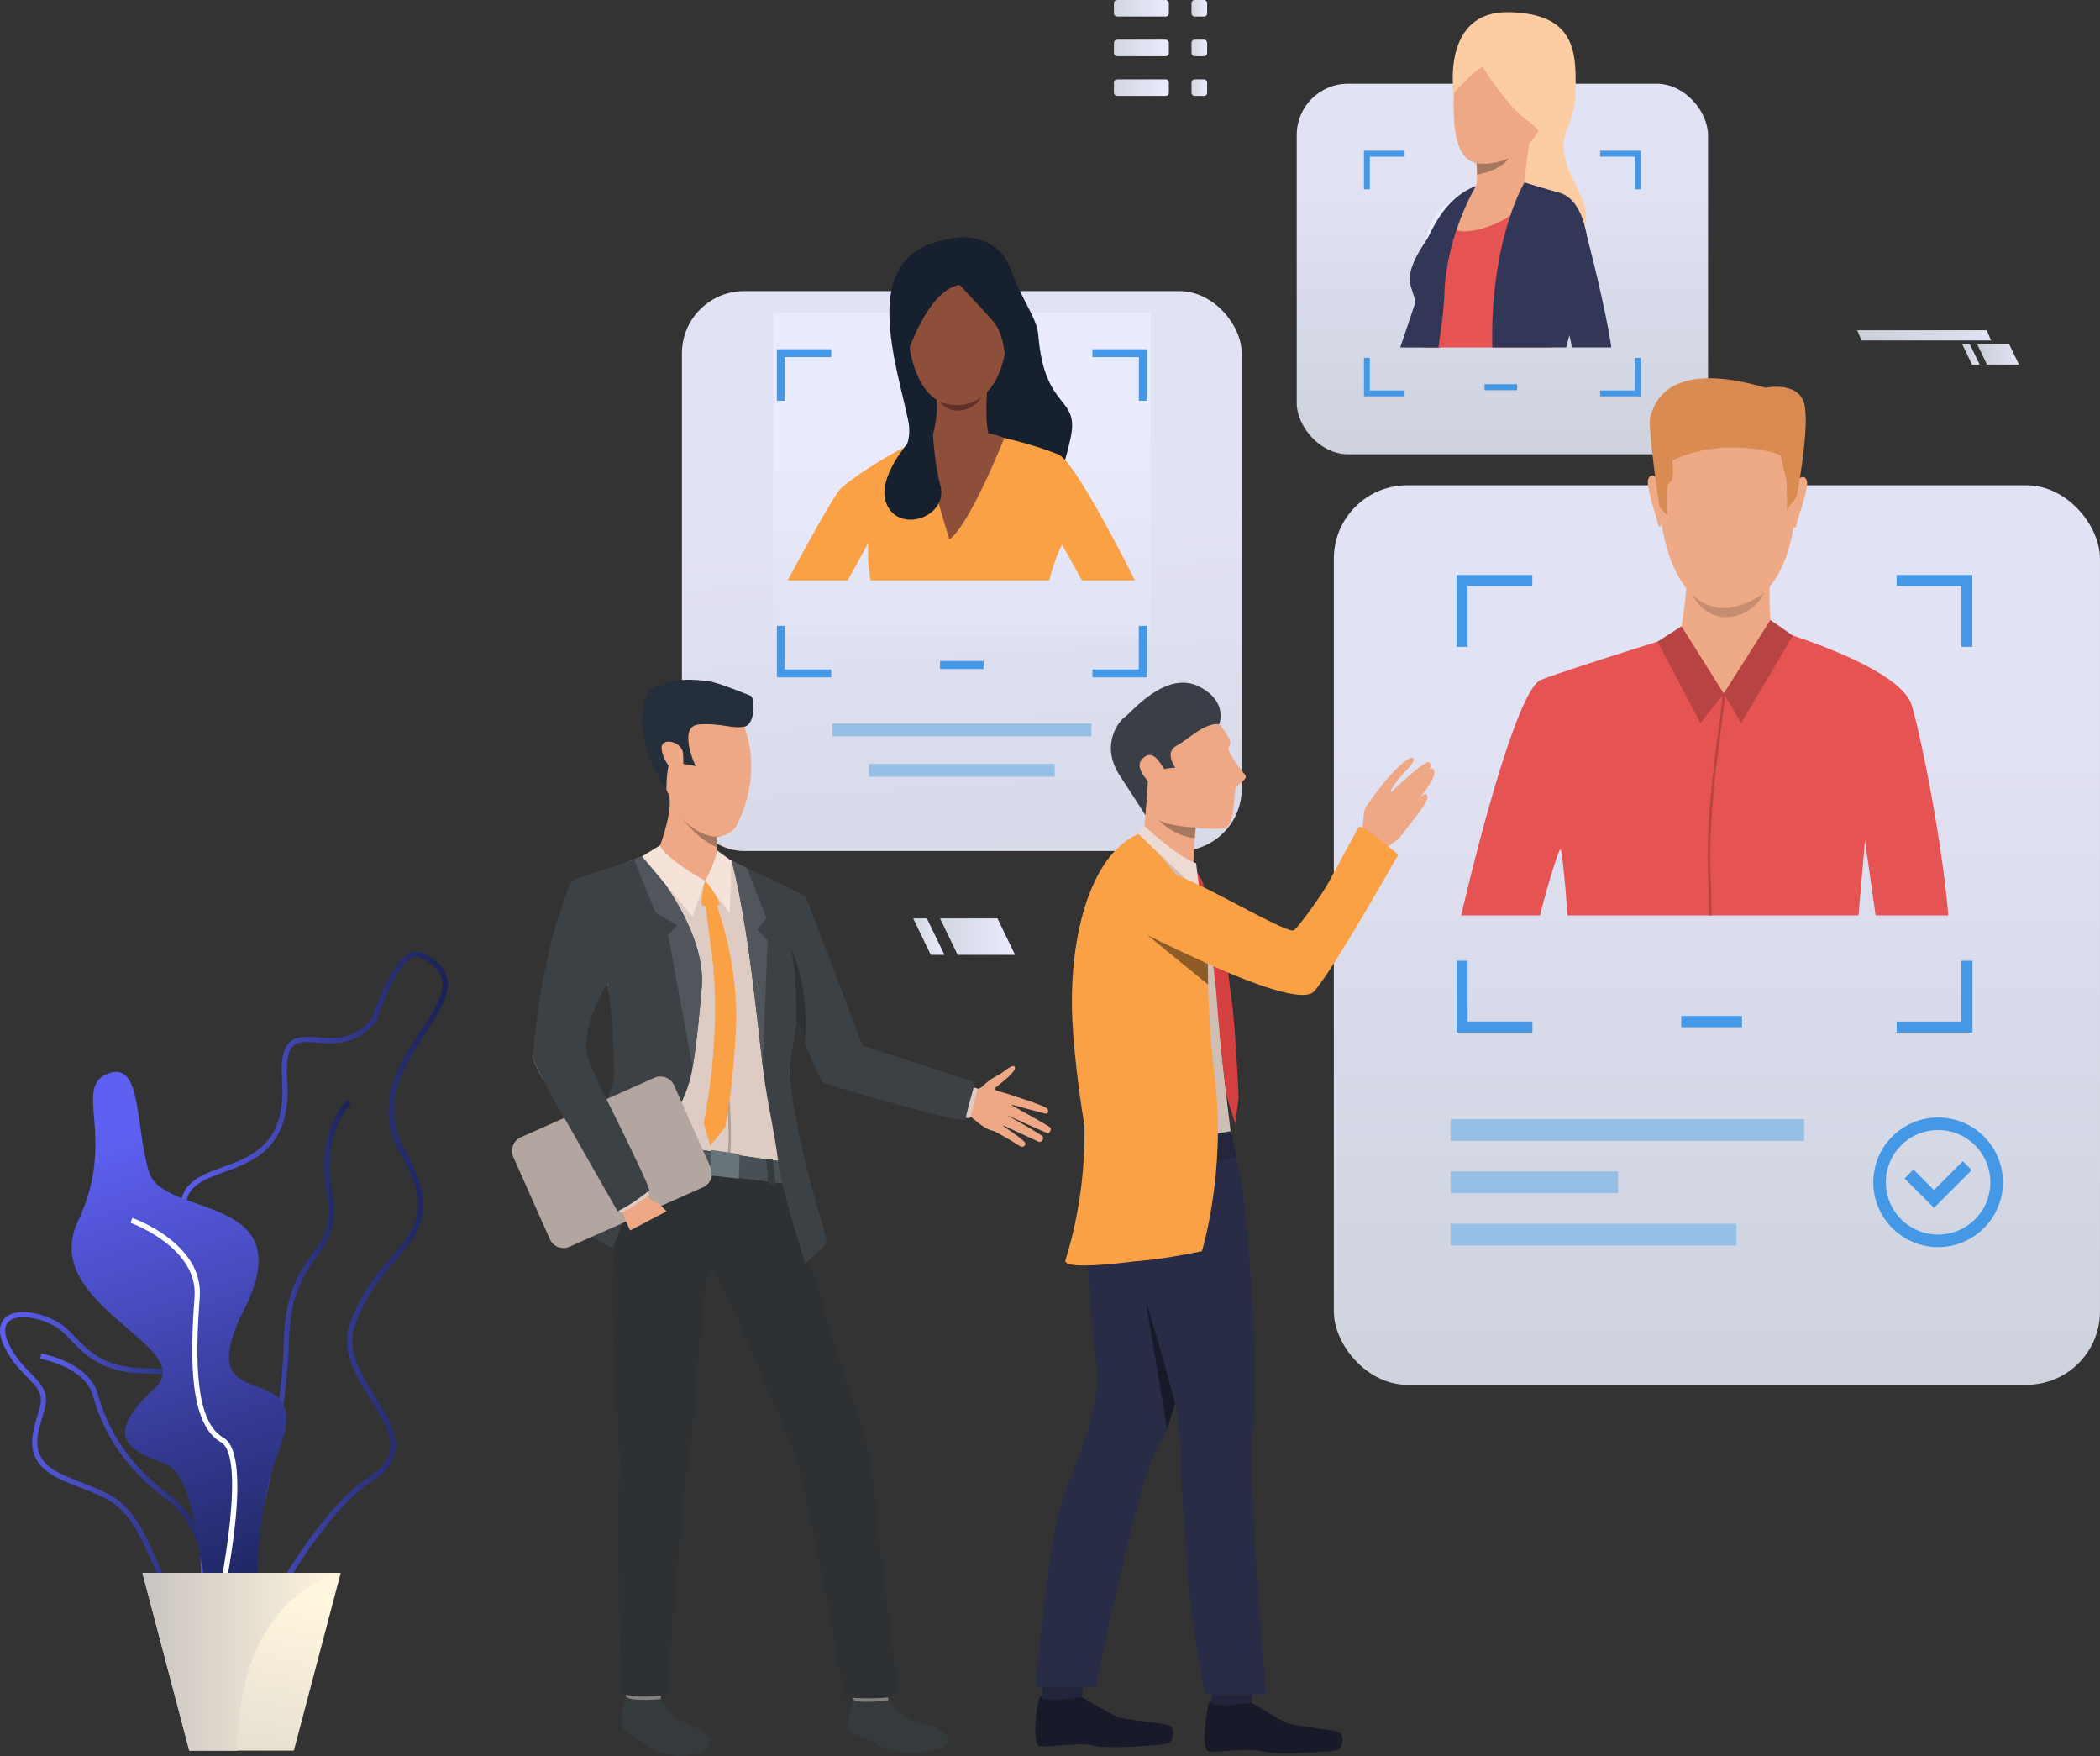 <svg xmlns="http://www.w3.org/2000/svg" xmlns:xlink="http://www.w3.org/1999/xlink" viewBox="0 0 1978.67 1654.2"><rect x="0" y="0" width="1978.67" height="1654.2" fill="#333333" stroke="none"/><defs><style>.cls-1,.cls-14,.cls-3,.cls-5,.cls-51{opacity:0.95;}.cls-1{fill:url(#linear-gradient);}.cls-2{fill:#96bfe6;}.cls-3{fill:url(#linear-gradient-2);}.cls-4{fill:#4598e6;}.cls-5{fill:url(#linear-gradient-3);}.cls-6{fill:url(#linear-gradient-4);}.cls-7{fill:url(#linear-gradient-5);}.cls-8{fill:url(#linear-gradient-6);}.cls-9{fill:url(#linear-gradient-7);}.cls-10{fill:url(#linear-gradient-8);}.cls-11{fill:#fff;}.cls-12{fill:url(#linear-gradient-9);}.cls-13{fill:url(#linear-gradient-10);}.cls-14{fill:url(#linear-gradient-11);}.cls-15{fill:#e65353;}.cls-16{fill:#eea987;}.cls-17{fill:#d98b52;}.cls-18{fill:#b84343;}.cls-19{fill:#c78d71;}.cls-20{fill:#eea886;}.cls-21{fill:#16202e;}.cls-22{fill:#faa146;}.cls-23{fill:#8e4f3a;}.cls-24{fill:#633029;}.cls-25{fill:#323657;}.cls-26{fill:#fccca2;}.cls-27{fill:#e55353;}.cls-28{fill:#a77860;}.cls-29{fill:#ebeeff;}.cls-30{fill:#353a3d;}.cls-31{fill:#81807e;}.cls-32{fill:#2d3133;}.cls-33{fill:#decbc4;}.cls-34{fill:#495055;}.cls-35{fill:#252e3b;}.cls-36{fill:#3c4145;}.cls-37{fill:#b3a5a0;}.cls-38{fill:#51565c;}.cls-39{fill:#f5e2d9;}.cls-40{fill:#ad9f99;}.cls-41{fill:#69737a;}.cls-42{fill:#181929;}.cls-43{fill:#22243b;}.cls-44{fill:#292c47;}.cls-45{fill:#cfbeb6;}.cls-46{fill:#3a3f47;}.cls-47{fill:#23263d;}.cls-48{fill:#d44040;}.cls-49{fill:#eddad3;}.cls-50{fill:#8f5c28;}.cls-52{fill:url(#linear-gradient-12);}.cls-53{fill:url(#linear-gradient-13);}.cls-54{fill:url(#linear-gradient-14);}.cls-55{fill:url(#linear-gradient-15);}.cls-56{fill:url(#linear-gradient-16);}.cls-57{fill:url(#linear-gradient-17);}.cls-58{fill:url(#linear-gradient-18);}.cls-59{fill:url(#linear-gradient-19);}.cls-60{fill:url(#linear-gradient-20);}.cls-61{fill:url(#linear-gradient-21);}.cls-62{fill:url(#linear-gradient-22);}</style><linearGradient id="linear-gradient" x1="943.94" y1="1220.77" x2="902.75" y2="474.2" gradientUnits="userSpaceOnUse"><stop offset="0" stop-color="#d1d7e0"/><stop offset="1" stop-color="#ebebff"/></linearGradient><linearGradient id="linear-gradient-2" x1="1617.72" y1="1428.9" x2="1617.72" y2="660.3" xlink:href="#linear-gradient"/><linearGradient id="linear-gradient-3" x1="906.27" y1="954.27" x2="906.27" y2="392.27" xlink:href="#linear-gradient"/><linearGradient id="linear-gradient-4" x1="-4210.99" y1="1276.1" x2="-4083.6" y2="1276.1" gradientTransform="matrix(-1, 0, 0, 1, -3880.43, 0)" gradientUnits="userSpaceOnUse"><stop offset="0.01" stop-color="#1a2257"/><stop offset="1" stop-color="#5e60f2"/></linearGradient><linearGradient id="linear-gradient-5" x1="-4112.02" y1="1381.26" x2="-3880.43" y2="1381.26" xlink:href="#linear-gradient-4"/><linearGradient id="linear-gradient-6" x1="-4092.22" y1="1414.94" x2="-3918.4" y2="1414.94" xlink:href="#linear-gradient-4"/><linearGradient id="linear-gradient-7" x1="-4302.33" y1="1238.36" x2="-4041.31" y2="1238.36" xlink:href="#linear-gradient-4"/><linearGradient id="linear-gradient-8" x1="266.49" y1="1523.29" x2="114.51" y2="1067.36" gradientTransform="matrix(1, 0, 0, 1, 0, 0)" xlink:href="#linear-gradient-4"/><linearGradient id="linear-gradient-9" x1="148.91" y1="1821.05" x2="224.89" y2="1493.48" gradientUnits="userSpaceOnUse"><stop offset="0" stop-color="#c9c4c1"/><stop offset="1" stop-color="#fff6de"/></linearGradient><linearGradient id="linear-gradient-10" x1="114.68" y1="1565.42" x2="301.48" y2="1565.42" gradientTransform="translate(19.53)" xlink:href="#linear-gradient-9"/><linearGradient id="linear-gradient-11" x1="1415.57" y1="479.15" x2="1415.57" y2="162.56" xlink:href="#linear-gradient"/><linearGradient id="linear-gradient-12" x1="1862.98" y1="333.9" x2="1902.35" y2="333.9" xlink:href="#linear-gradient"/><linearGradient id="linear-gradient-13" x1="1848.88" y1="333.9" x2="1865.29" y2="333.9" xlink:href="#linear-gradient"/><linearGradient id="linear-gradient-14" x1="1749.92" y1="315.9" x2="1876.02" y2="315.9" xlink:href="#linear-gradient"/><linearGradient id="linear-gradient-15" x1="1049.58" y1="7.79" x2="1101.3" y2="7.79" xlink:href="#linear-gradient"/><linearGradient id="linear-gradient-16" x1="1049.58" y1="45.17" x2="1101.3" y2="45.17" xlink:href="#linear-gradient"/><linearGradient id="linear-gradient-17" x1="1049.58" y1="82.55" x2="1101.3" y2="82.55" xlink:href="#linear-gradient"/><linearGradient id="linear-gradient-18" x1="1122.66" y1="7.79" x2="1137.38" y2="7.79" xlink:href="#linear-gradient"/><linearGradient id="linear-gradient-19" x1="1122.66" y1="45.17" x2="1137.38" y2="45.17" xlink:href="#linear-gradient"/><linearGradient id="linear-gradient-20" x1="1122.66" y1="82.55" x2="1137.38" y2="82.55" xlink:href="#linear-gradient"/><linearGradient id="linear-gradient-21" x1="885.72" y1="882.28" x2="956.39" y2="882.28" xlink:href="#linear-gradient"/><linearGradient id="linear-gradient-22" x1="860.4" y1="882.28" x2="889.86" y2="882.28" xlink:href="#linear-gradient"/></defs><g id="Layer_2" data-name="Layer 2"><g id="Слой_1" data-name="Слой 1"><rect class="cls-1" x="642.53" y="274.21" width="527.46" height="527.46" rx="58.67"/><rect class="cls-2" x="784.16" y="681.59" width="244.21" height="12.06"/><rect class="cls-2" x="818.75" y="719.6" width="175.03" height="12.06"/><rect class="cls-3" x="1256.77" y="457.15" width="721.89" height="847.34" rx="69.12"/><rect class="cls-4" x="1584.09" y="957.03" width="57.25" height="10.6"/><rect class="cls-2" x="1366.71" y="1054.2" width="333.16" height="20.53"/><rect class="cls-2" x="1366.71" y="1152.76" width="269.41" height="20.53"/><rect class="cls-2" x="1366.71" y="1103.48" width="157.94" height="20.53"/><path class="cls-4" d="M1787,541.65V552h61v57.3h10.37V541.65Zm-414.59,67.67h10.37V552h61V541.65h-71.42ZM1848.09,905v57.32h-61v10.37h71.42V905Zm-465.27,0h-10.37v67.69h71.42V962.29h-61Z"/><path class="cls-4" d="M1826.13,1174.8a61.06,61.06,0,1,1,61.06-61.06A61.13,61.13,0,0,1,1826.13,1174.8Zm0-110.3a49.24,49.24,0,1,0,49.24,49.24A49.3,49.3,0,0,0,1826.13,1064.5Z"/><polygon class="cls-4" points="1822.24 1137.78 1794.5 1110.04 1802.86 1101.68 1822.24 1121.06 1849.41 1093.89 1857.77 1102.25 1822.24 1137.78"/><rect class="cls-5" x="728.5" y="293.93" width="355.53" height="305.04"/><path class="cls-6" d="M206,1515.8c29.6-20.82,64.24-165.89,66.31-252.29,1.06-44.27,14.14-62.71,25.69-79,11-15.56,20.56-29,15-59.82-10.61-58.94,17.28-84.38,17.56-84.63l-3.22-3.68c-1.25,1.09-30.29,27.33-19.16,89.17,5.19,28.82-3.36,40.87-14.19,56.12-11.35,16-25.49,35.93-26.58,81.69-2.22,92.73-37.64,229.7-64.23,248.4Z"/><path class="cls-7" d="M144,1473.48c-2.8-6.33-5.69-12.88-9-19.79-16.91-35.69-31.89-41.57-56.7-51.31-6.07-2.38-12.94-5.08-20.49-8.47-35.54-16-28.66-39.52-22.59-60.29.85-2.9,1.7-5.8,2.43-8.67,3.13-12.21-2.88-18.34-12-27.62-6.76-6.9-15.17-15.48-21.65-29-7.1-14.83-3.48-22.79.8-26.85,9-8.54,29.81-7,49.45,3.75,6.1,3.33,11.12,8.59,16.43,14.15,12.52,13.11,28.09,29.42,67.49,29.6,22.46.11,34.76,3.21,41.14,10.37,7.23,8.13,5.86,20.29,4,37.13-.66,5.82-1.39,12.42-1.84,19.55-2.68,42.55,22.43,73.25,22.68,73.54,15,17.87,33.49,54.94,25.52,77.76-3.35,9.57-10.83,15.59-22.24,17.89a63.16,63.16,0,0,1-12.51,1.36C167.36,1526.55,157.28,1503.7,144,1473.48Zm-92-224C34.39,1239.93,15.59,1238,8.19,1245c-5.62,5.33-3,14.46.24,21.18,6.14,12.82,13.89,20.73,20.74,27.71,9.51,9.71,17,17.38,13.21,32.27-.74,2.92-1.61,5.87-2.47,8.83-6,20.68-11.76,40.22,19.9,54.45,7.44,3.34,14.25,6,20.26,8.37,25.05,9.83,41.6,16.33,59.34,53.78,3.3,7,6.21,13.54,9,19.91,15.31,34.7,24.55,55.65,58,48.89,9.6-1.94,15.85-6.89,18.58-14.71,7-20.11-9.79-55.32-24.64-73-1.09-1.31-26.63-32.44-23.82-77,.46-7.25,1.2-13.92,1.86-19.8,1.75-15.57,3-26.83-2.77-33.32-5.29-5.94-16.85-8.63-37.5-8.73-41.48-.2-57.85-17.34-71-31.12-5.26-5.51-9.81-10.27-15.24-13.23Z"/><path class="cls-8" d="M206.9,1554.81l4.89-.26c-.24-4.59-6.41-112.85-49.87-144.53-47.69-34.77-62.73-72.12-69.89-97.2-8.44-29.54-51.39-37.44-53.21-37.76l-.85,4.82c.42.07,41.76,7.69,49.35,34.29,7.36,25.77,22.8,64.15,71.71,99.8C200.64,1444.3,206.84,1553.71,206.9,1554.81Z"/><path class="cls-9" d="M198.63,1579.16c-10.23-5.09-9.86-25.57-9.3-56.57.71-39.18,1.68-92.82-18.82-142.17-21.79-52.42-2.36-67.74,16.43-82.56,21-16.59,40.92-32.26,2.77-103-17.52-32.49-23.08-54.47-17.5-69.17,5.51-14.52,21-20.18,37.35-26.18,28.26-10.34,60.3-22.06,56.16-81.88-1.27-18.34.89-29.62,6.79-35.49,6.4-6.38,15.85-5.69,26.78-4.89,16.51,1.21,35.22,2.57,51.52-18.69,1.7-5.31,17.28-52.74,35.92-60.86a13.16,13.16,0,0,1,11.4.06h0C411,903.9,418.47,911.2,421,920.06c4.34,15.42-6.95,32.8-20,52.93-20.55,31.64-43.84,67.49-19.68,110.16,31.93,56.41,15.06,76.16-8.28,103.48-13.37,15.66-28.53,33.4-38.66,62.34-8.15,23.27,5.75,45.47,19.19,66.93,16.87,26.92,34.31,54.76-2.41,78.91-60.71,39.94-120.66,170.32-121.26,171.63l-.25.54-.46.37c-11.19,8.76-19.33,13-25.46,13A11.15,11.15,0,0,1,198.63,1579.16Zm149.78-188.44c32.72-21.52,18-45,.95-72.22-13.4-21.4-28.59-45.65-19.67-71.15,10.44-29.8,25.91-47.92,39.57-63.9,22.87-26.77,38-44.46,7.74-97.89-25.62-45.25-.42-84.06,19.83-115.23,12.43-19.14,23.16-35.66,19.42-48.94-2.09-7.43-8.71-13.71-20.23-19.23h0a8.43,8.43,0,0,0-7.34,0c-17.29,7.54-33.17,57.75-33.33,58.25l-.12.41-.26.34c-18,23.74-39.08,22.19-56,21-10.14-.74-18.14-1.33-23,3.48s-6.5,15.09-5.36,31.68c4.4,63.49-31,76.43-59.36,86.82-16,5.84-29.74,10.89-34.46,23.32-5,13.27.45,34,17.24,65.11,40.1,74.36,17.66,92.06-4.05,109.18-18.15,14.32-35.3,27.84-14.94,76.83,20.9,50.29,19.91,104.53,19.2,144.13-.49,27-.88,48.39,6.58,52.11,4.37,2.17,12.72-1.5,24.83-10.92C230.49,1553.31,287.91,1430.53,348.41,1390.72Z"/><path class="cls-10" d="M102.81,1010.92c30.9-10.59,24.48,49,37.53,93s145.23,19.22,89.75,129.55,70.17,36.89,32.64,133.17-3.27,199.25-44.06,173.06-22.92-147.43-65.35-161.84S104,1346.67,146,1307.51s-110.08-78-72.54-157.13S67.11,1023.16,102.81,1010.92Z"/><path class="cls-11" d="M204.45,1533.39c3.88-16.48,37.06-161.52,6.1-179.06-27.28-15.45-26.61-75.55-22.35-132.31,3.76-50.24-60.76-73.73-63.51-74.7l-1.64,4.61c.64.23,63.75,23.22,60.26,69.72-4.37,58.29-4.84,120.14,24.83,136.94,23.51,13.31,1.87,129.89-8.46,173.68Z"/><polygon class="cls-12" points="321.02 1481.74 276.9 1649.1 178.33 1649.1 134.22 1481.74 321.02 1481.74"/><path class="cls-13" d="M321,1481.74S223.91,1500,223.91,1649.1H178.33l-44.12-167.36Z"/><rect class="cls-14" x="1221.81" y="78.88" width="387.53" height="349.02" rx="48.23"/><rect class="cls-4" x="1398.74" y="361.89" width="30.73" height="5.69"/><path class="cls-4" d="M1507.68,142v5.57h32.78v30.76H1546V142Zm-222.55,36.33h5.56V147.61h32.77V142h-38.33Zm255.33,158.72v30.77h-32.78v5.56H1546V337.09Zm-249.77,0h-5.56v36.33h38.33v-5.56h-32.77Z"/><rect class="cls-4" x="885.74" y="622.65" width="41.05" height="7.6"/><path class="cls-4" d="M1029.3,329v7.44h43.77v41.08h7.44V329ZM732,377.52h7.44V336.44h43.78V329H732Zm341,212v41.1H1029.3v7.43h51.21V589.52Zm-333.61,0H732v48.53h51.22v-7.43H739.46Z"/><path class="cls-15" d="M1835.72,862.33h-68.48c-4.51-32.79-10-70.22-10-70.22s-2.76,30.89-6.13,70.22H1477c-2.49-35.37-5.51-61.83-6.59-62.38-1.58-.78-11.35,30.59-19.46,62.38h-74.19c19.08-82.19,54.67-214.06,75.24-222,29.29-11.26,148.73-48.07,148.73-48.07h68.15s121.12,34.56,132.39,72.12C1810.23,694.36,1830,793.09,1835.72,862.33Z"/><path class="cls-16" d="M1638,371.19s63.64,10,54,109.6S1626,572.2,1622.29,572.1s-56.39,1.82-60.5-119.76C1561.79,452.34,1560,362.44,1638,371.19Z"/><path class="cls-16" d="M1667.66,542.78s-1.75,41,2.22,49.82-52.52,37.34-87,5.61c0,0,8.32-44.51,6-60.29S1667.66,542.78,1667.66,542.78Z"/><path class="cls-16" d="M1692.89,452.66s7-7.44,9.52.1-10.81,41.2-9.94,42.72c0,0-1.27,2.92-2.94,1.31S1692.89,452.66,1692.89,452.66Z"/><path class="cls-16" d="M1562.51,451.4s-6.82-7.57-9.52-.09,10,41.41,9.11,42.91c0,0,1.21,2.94,2.92,1.37S1562.51,451.4,1562.51,451.4Z"/><path class="cls-17" d="M1692.86,467.94l-9.12,12.18s.26-26.71-1.2-30.89-3.7-17-4.92-20-54.65-18-101.85,4.37c0,0,2.08,19.2-2.45,20.91s-2.3,31.28-2.3,31.28l-7.49-8.45s-11.47-76.61-8.64-84.6,11.86-56,108.68-27.49c0,0,30.19-6.39,36.24,14.45S1692.86,467.94,1692.86,467.94Z"/><path class="cls-16" d="M1669.88,592.6s14.35,3.06-45.74,60.65c0,0-42.61-47.15-41.23-55S1669.88,592.6,1669.88,592.6Z"/><polygon class="cls-18" points="1624.14 653.25 1640.54 681.29 1689.19 598.7 1668.12 584 1624.14 653.25"/><polygon class="cls-18" points="1624.14 653.25 1584.35 589.93 1561.79 604.42 1602.24 681.29 1624.14 653.25"/><path class="cls-18" d="M1611.81,828.67c.49,9.34.71,20.79.73,33.66h-2.25c0-12.81-.24-24.24-.73-33.55-3.69-70.25,13.33-155.73,13.43-175.76l2.2.44C1625.08,673.49,1608.12,758.72,1611.81,828.67Z"/><path class="cls-19" d="M1594.84,560.38s15.12,16,36.48,11.73,30.84-14,30.84-14-8.43,21.14-33.13,23.07S1594.84,560.38,1594.84,560.38Z"/><path class="cls-20" d="M857.42,331.82h-.15c-1.43-.35-3.71-7.24-4.15-8.61-.1-.38-.33-1.07-.64-2-1.78-5.51-6-18.42-4.33-23.36.52-1.56,1.32-2.47,2.38-2.69,2.29-.47,4.9,2.43,5,2.56l.05.06v.08c.6,5.43,3.49,32.57,2.24,33.82A.58.58,0,0,1,857.42,331.82Zm-6.36-36.22a2,2,0,0,0-.42,0c-.87.18-1.54,1-2,2.33-1.57,4.78,2.72,18,4.33,23,.32,1,.54,1.66.65,2,1,3.29,2.92,8,3.77,8.25a.06.06,0,0,0,.07,0c.8-1.08-1-21-2.38-33.31C854.74,297.59,852.79,295.6,851.06,295.6Z"/><path class="cls-21" d="M904.73,223.61s35-3.68,47.66,30.16,24.5,44.9,26,62.68c6,71.88,39.59,55.62,30.15,97.06s-16,47.71-16,47.71l-80.26-15.74-81.3.26S862.8,429.86,855.72,396,831,306.74,841,269,883.79,226.49,904.73,223.61Z"/><path class="cls-20" d="M947.52,331.82a.6.6,0,0,1-.43-.18c-1.25-1.25,1.65-28.39,2.24-33.82v-.08l.06-.06c.11-.13,2.72-3,5-2.56,1.07.22,1.87,1.13,2.38,2.69,1.63,4.94-2.55,17.85-4.33,23.36-.31,1-.53,1.65-.63,2-.45,1.38-2.72,8.27-4.16,8.62ZM949.84,298c-1.34,12.35-3.17,32.23-2.37,33.31a.06.06,0,0,0,.07,0c.84-.21,2.71-5,3.77-8.26.11-.37.33-1.07.64-2,1.62-5,5.91-18.26,4.33-23-.45-1.37-1.12-2.15-2-2.33C952.47,295.26,950.22,297.56,949.84,298Z"/><path class="cls-22" d="M1069.45,546.82h-50c-10.37-18.9-18.79-33.68-18.79-33.68s-6.74,12.3-12,33.68H820.32a145.36,145.36,0,0,1-2.19-35.22s-9,16.25-19.44,35.22H742.13c15-28.1,43.14-79.28,49.53-86,8-8.4,54.54-40.56,87.76-51.05s52.11-.36,52.11-.36,34.11,6.14,65.66,18.65C1009.59,433,1043.85,496.29,1069.45,546.82Z"/><path class="cls-23" d="M909.35,243.39s46.4,6.7,39.61,75.19-47.75,63.06-50.48,63-41.08,1.42-44.4-82.15C854.08,299.43,852.54,237.62,909.35,243.39Z"/><path class="cls-23" d="M930,369.43s-2.87,35.63,4,46.3-5.87,25.16-32.1,20.21-24.71-19.83-24.71-19.83,7.35-22,5.2-39.58S930,369.43,930,369.43Z"/><path class="cls-21" d="M904,268.22s21.68,22.79,31.75,34.33S947,336.38,947,336.38s17-20.72,9.87-44.85S933,220.46,890.52,234.88s-44.06,77.9-39.07,109.37C851.45,344.25,870.52,274.77,904,268.22Z"/><path class="cls-23" d="M946.26,412.59s-32.18,81.49-51.74,95.66c0,0-25.69-83.12-23.89-95.29C870.63,413,909.38,397.77,946.26,412.59Z"/><path class="cls-21" d="M878.26,392.88s-57.36,51-42.47,82.87c12.7,27.18,57.75,10.51,50.32-18S878.26,392.88,878.26,392.88Z"/><path class="cls-24" d="M885.76,378.48s19.77,9.34,39-4.46a25.1,25.1,0,0,1-19.51,12.6C891.1,388.19,885.76,378.48,885.76,378.48Z"/><path class="cls-25" d="M1394.87,190s-19,71.6-23,87.73c-1.18,4.86-5,13.26-9.83,22.84,0,.07-.07.14-.12.22a18.1,18.1,0,0,0-1.78,5.82c-.77,6,1.52,10.67-2.45,17.75l-.72,3h-37.65c4.4-13.05,10-29.66,14.44-43,3.74-11.29,6.7-20.27,7.49-22.87,2.33-7.77,10.86-32.92,18.12-49.61,2.53-5.82,12.28-11.57,20.92-15.73C1388,192.37,1394.87,190,1394.87,190Z"/><path class="cls-26" d="M1369.67,87.69S1357.67,10,1422,11.47s63.45,39.83,62.31,77.94-25.79,35.24,2,88.25-24.07,53-24.07,53L1422,175.37Z"/><path class="cls-20" d="M1415,18.92s-43.56,6.88-45.28,68.77,11.75,75.07,49.86,62.18,50.14-77.65,51-87.68S1473.68,11.47,1415,18.92Z"/><path class="cls-27" d="M1491.43,234.19c.16,21.3-24.32,72.25-28.1,88-.45,1.83-.93,3.52-1.41,5.11H1343.06c-.61-7.34-1.19-13.62-1.48-17.16-.95-11.63-12.73-36.69-12.34-48.36.41-11.89,6.25-22.15,14.41-34.85,2.53-3.93,5.2-7.93,7.85-11.83,8.65-12.7,17.29-24.23,21.54-28.2a68.6,68.6,0,0,1,8.67-6.91l0,0a40.16,40.16,0,0,1,8.93-4.7l37.43-6s23.33,8.45,36.76,11.58C1464.85,180.85,1491,184.69,1491.43,234.19Z"/><path class="cls-27" d="M1381.73,180,1360,214.16l-20,31.56c0-.17,1.38-4.95,3.64-18.79.43-2.63.9-5.58,1.39-8.89a22.53,22.53,0,0,1,.63-2.91h0c8.57-19.76,35.07-34.66,36-35.15Z"/><path class="cls-20" d="M1444,122c-3.77,7.13-7.76,51.38-7.76,51.38s-53.27,20.13-47.82,8.75c2.48-5.17,3.2-11.88,3.25-17.66a84,84,0,0,0-.59-10.75c-.14-1.17-.24-1.84-.24-1.84S1447.81,114.86,1444,122Z"/><path class="cls-26" d="M1397.18,63.33s22.35,36.39,42.69,50.72,10,25.79,10,25.79S1503,28.09,1452.52,20.35s-81.41-8.31-82.85,67.34C1369.67,87.69,1392.6,62.76,1397.18,63.33Z"/><path class="cls-28" d="M1421.48,149.15c-8.17,12.06-29.77,15.31-29.77,15.31h0a84,84,0,0,0-.59-10.75C1405,156.38,1421.48,149.15,1421.48,149.15Z"/><path class="cls-29" d="M1345.76,214.9h0s-1.16,2.39-2.11,12l7.85-11.84s14-20.09,18.81-25.31a79.08,79.08,0,0,1,11.4-9.8S1354.14,193.22,1345.76,214.9Z"/><path class="cls-27" d="M1451.76,244.86s34.19-13.41,44.31-14.19c0,0-6.88-54.91-40.47-49.09S1451.76,244.86,1451.76,244.86Z"/><path class="cls-20" d="M1390.65,175.26s-25.1,38.59-16.6,42,54.49-4.49,74-41.15C1448.1,176.07,1418.86,161.07,1390.65,175.26Z"/><path class="cls-25" d="M1496.07,230.67c-1.74,30.26-10.33,59-17.41,85.31-1,3.82-2,7.6-3,11.31H1406.1c-.17-10.43-.13-19.64.19-27.32,3.51-84,30.13-128.17,30.13-128.17s8.5,2.86,33,9.79c16.77,4.74,23.1,26.07,25.41,39l0,.16A91.42,91.42,0,0,1,1496.07,230.67Z"/><path class="cls-25" d="M1390.64,175.28A200.93,200.93,0,0,0,1380.29,196c-8.25,18.91-18.54,48.85-19.42,81.83-.27,10.59-2.38,27.75-5.57,49.42h-13.9a221,221,0,0,0-7.64-43c-1.9-6.76-3.65-11.8-4.59-15-4.43-15.07,9.74-35.14,14.48-42.33S1359.76,186.77,1390.64,175.28Z"/><path class="cls-25" d="M1518.24,327.29h-37.38c0-2.43-.84-6.4-2.2-11.31-6.8-24.13-26.9-71.13-26.9-71.13s-30.07-49.15-1.57-61.67,40.77,22.48,44.6,37.41l0,.16C1495.76,224.32,1512.73,289,1518.24,327.29Z"/><path class="cls-20" d="M908.62,1028.05s13.06-.18,17.71-5.21,12.87-9.55,15.5-10.83c3.53-1.71,13.27-11.19,14.49-6.56s-15.51,16.36-18.7,19.53,13.91,4.55,16.42,7.62-6.22,35.43-17.61,32.92-20.72-14-22.88-14-8.41-1.44-8.41-1.44Z"/><path class="cls-20" d="M951.61,1031.28s34,10.39,35.41,13.33.45,5.1-2.79,4.28-33.29-8.9-33.29-8.9,37.16,20.31,38.84,22.35c1,1.19-.66,5.44-2.46,5.19s-40.05-17.79-40.05-17.79,34.65,19,35.52,21.31c.75,2-1.57,5.62-4.26,4.43s-36.08-16.64-36.08-16.64,24.14,15.82,23.77,18.42c-.23,1.59-1.5,5.31-7.58,1S937,1065.61,937,1065.61Z"/><path class="cls-30" d="M837.1,1601.64S848,1618,863.31,1621.49s30.37,9.13,30.48,18.79-44.24,15.41-61.74,5.67c-26.14-14.52-28.79-10.14-31.69-17.41s3.48-26.68,3.29-29C803.42,1596.7,837.1,1601.64,837.1,1601.64Z"/><path class="cls-31" d="M835.4,1593.59s2,7.88,1.7,8.05-34.48,4.24-33.45-2.09c.84-5.13,2-10.7,2-10.7Z"/><path class="cls-30" d="M622.45,1600.56s7.78,15.61,21.07,20.93c14.21,5.68,25.61,12.21,25.35,21.62s-34.74,18.94-59.82.89c-15.85-11.41-20.88-11.47-23.42-18.65s4.42-25.85,4.32-28.11C589.84,1594.45,622.45,1600.56,622.45,1600.56Z"/><path class="cls-31" d="M622.83,1592.45s-.09,8-.38,8.11-33.34,2.87-32.5-3.32a51.22,51.22,0,0,1,3.21-10.86Z"/><path class="cls-32" d="M744,1115.59s43.39,166.24,59.91,204.67c15.31,35.61,20.36,85.4,22.47,110.41,2.65,31.46,18.43,154,20.29,163.16s-51,5.09-51,5.09S759.11,1387.11,744,1356.2c-10.11-20.63-68.75-168.55-75.46-160s-15,156.73-20,181.33-20.23,219-20.23,219-34.11,5-43.22-2.68c0,0-4.14-166-1-212.12,1.21-17.58-20.6-210.78,7.36-288.56C606.23,1052.05,744,1115.59,744,1115.59Z"/><path class="cls-33" d="M502.27,996.38c0,1.9,3.59,9.5,9.32,20.44,8.38-16.76,15-30.53,17.12-35.59,7.06-16.68,43.45-54.91,43.45-54.91a.32.32,0,0,0,0,.08.11.11,0,0,0,0,.05s0,0,0,0a.75.75,0,0,1,0,.16c0,.09.06.19.09.32l.06.2c0,.06,0,.1,0,.16,2,7.38,14.15,53.52,14.6,76.25.49,24.74,7,70.52,7,70.52h0l7.6,1.07,16.81,2.37,2,.28,4.89.69,44.59,6.27,15.81,2.22,2.14.31,9,1.27,25,3.51,6.36.89h.06l4.77.67,6.59.93h0c.18-.24,6.41-8.77,5.45-27.72-.62-12.23-2.09-35.21-1.48-56.53,0-.11,0-.22,0-.33,0-.27,0-.53,0-.81a2.44,2.44,0,0,0,0-.27v0c.39-11.72,1.42-22.82,3.61-31.25a131.63,131.63,0,0,0,3.1-16.66c0-.27.06-.52.09-.77.11-1,.22-2,.31-2.92a146.63,146.63,0,0,0,.23-26.7l0,0c.45,1,3.71,12.91,8,27.63,7.21,24.9,17.3,57.78,21.61,59.36,6.25,2.3,107.55,32.31,129.43,35.38,2.53.36,4,.35,4.13-.1s.21-.65.31-1c2.66-8.76,6.31-23.65,6.89-26.06.06-.21.09-.33.09-.33l-3.92-1.18-110.22-33L756.94,846c-1.06-.84-13.43-6.83-22.47-11.13-9.21-4.39-20.33-10.83-30.39-16.35-5.13-2.8-10-5.37-14.18-7.29l-.64-.29h0l-11.55-5.27h0l-3-.29c-9.68-.92-39.76-3.74-49.83-4.33-.83,0-1.53-.09-2.07-.1s-.8,0-1,0c-1.28.07-7.47,2.24-15.62,5.34h0l-.93.35-1.15.44-2.16.83-4.47,1.75-1.59.63c-16.31,6.47-35,14.47-39.43,17.66-2.93,2.1-12.06,19.32-22.65,40.61-13.64,43.69-30.93,110.57-31.47,127.07C502.28,995.89,502.27,996.14,502.27,996.38Z"/><path class="cls-34" d="M739.64,1094.58s3.36,4,4.33,21c0,0-137.93-16.09-152.52-22.44,0,0-.57-18.72,2.53-19.05C597.37,1073.74,739.64,1094.58,739.64,1094.58Z"/><path class="cls-20" d="M622,796.27c.43,21.65,42.34,33.49,42.34,33.49s17.53-22,13.34-24.09c-1.64-.82-2.31-4.1-2.51-7.78a75.19,75.19,0,0,1,.24-9.82c.12-1.53.24-2.52.24-2.52s-6-6.32-13.61-13.84c-13.31-13.17-31.61-30-31.64-23.32a5.84,5.84,0,0,0,.15,1.27C633.79,764.76,622,796.27,622,796.27Z"/><path class="cls-30" d="M625.49,1077.42s-3,19-3.27,23.93l-6.38-1.27s1.76-20.08,2.79-23.45Z"/><path class="cls-30" d="M728.14,1092.37s2.41,17.25,2.47,23.77l-6.75-.88s-1.38-21.55-2.15-23.8Z"/><path class="cls-28" d="M638.16,764.55h0c.09.13,1.86,2.79,4.9,6.61,6.43,8.09,18.53,21.39,32.13,26.73a75.19,75.19,0,0,1,.24-9.82,22.61,22.61,0,0,0,4.16-.5,128.29,128.29,0,0,0-9.12-13.35l-8.41-2.51Z"/><path class="cls-20" d="M630.11,748.68c3.63,7.89,7.07,13.61,8,15.87h0a28.22,28.22,0,0,0,4.9,6.61c6.9,7.44,19.74,17.25,32.37,16.91a22.61,22.61,0,0,0,4.16-.5c5.09-1.12,11.11-3.48,14.42-10,26.15-51.19,7.22-93.06,7.22-93.06s-71.5-20.22-82.68,1.31C610.7,700.94,621.59,730.15,630.11,748.68Z"/><path class="cls-35" d="M701.23,684.54s6.64-.37,8.28-12.95-1.66-15.89-1.66-15.89-29.51-12.36-40.11-14-36.67-3.15-42.78,3.83c0,0-14.84-3.45-18.88,21.2-6.42,39.09,21.86,77.05,21.86,77.05s-.24-25.54,5.39-28.92,10.49,4.66,10.49,4.66l11.52,2.07s-17.49-37.79,3.5-39.19S689.21,686.73,701.23,684.54Z"/><path class="cls-20" d="M643.51,709.38c-1.1-11.25-21.45-15.55-20.08-3.75s11.38,23.12,16,22.72S644.34,718,643.51,709.38Z"/><path class="cls-36" d="M511.59,1016.82c8.87,16.91,22.85,41.79,36.66,65.91q-2.73,5.1-5.29,10.09a201.17,201.17,0,0,0-10.46,23.32c-3.15,8.81-7.52,31.4.85,35.59l44.13,24.36s.3-.86.89-2.46c1.46-4,4.63-12.44,9-23.42.14-.35.58-1.4,1.24-2.94.87-2.07,2.14-5,3.58-8.4.65-1.52,1.34-3.11,2-4.75l2.45-5.72c1.2-2.8,2.4-5.58,3.51-8.15l5.36-12.47c.15-.32.3-.64.44-1q2.16-4.66,4.41-9.33c2.32-4.81,4.71-9.6,7.15-14.29.24-.48.49-1,.74-1.42.43-.83.87-1.65,1.31-2.46l.81-1.5.18-.33.33-.59c12.76-23.27,27.12-42.73,31.71-71.26q.66-4.14,1.26-8.21c.66-4.53,1.27-9,1.83-13.39.21-1.66.42-3.29.61-4.92,2.3-19,3.67-36,4.78-47.81,3.45-36.81-19.1-76.67-36.4-101.29a272,272,0,0,0-18.51-23.64s-.06-.07-.09-.09l-.93.35-1.15.44-2.16.83-4.47,1.75-1.59.63c-16.76,6.57-52.06,16.28-56.5,19.47-2.56,1.83-8.3,18.63-14.92,39.85-13.64,43.69-21.73,109.57-22.13,126,0,.26,0,.51,0,.75C502.27,998.28,505.86,1005.88,511.59,1016.82Zm67.05-8.22c0,8.21-2.67,17.61-6.77,27.63l-.32.75c-2.83-6-5.49-11.81-7.88-17.17v0c-6.57-14.7-11.07-26.16-11.32-30.7-1.63-29.14,19.84-62.69,19.84-62.69a.11.11,0,0,0,0,.05s0,0,0,0a.75.75,0,0,1,0,.16,1.68,1.68,0,0,1,.09.32l.06.2c0,.06,0,.1,0,.16C576.83,944.65,578.64,1008.6,578.64,1008.6Z"/><path class="cls-37" d="M662.45,1118.41l-125.77,56a14.1,14.1,0,0,1-18.62-7.14l-34.43-77.36a14.1,14.1,0,0,1,7.15-18.62l125.77-56a14.1,14.1,0,0,1,18.62,7.15l34.43,77.36A14.09,14.09,0,0,1,662.45,1118.41Z"/><path class="cls-36" d="M689.57,811.5s5.9,19.64,13.53,68.65v0c.27,1.65.52,3.32.78,5l.09.6c.17,1.13.35,2.28.52,3.45l.06.4c.12.79.24,1.57.35,2.37q.42,2.91.86,5.92c3.4,23.86,8.18,64.46,12.76,105.45v0c3.63,32.31,11.9,65.46,14.52,90.2a.43.43,0,0,0,0,.05,171.49,171.49,0,0,0,3.43,18.6c.19.83.38,1.66.58,2.51,7.39,31.23,21.74,75.43,21.74,75.43l4.18-3.86,12.38-11.43a10,10,0,0,0,2.78-10.35c-6.86-22.15-30.19-100.53-34.47-155.64v0c2.1-19.37,7.46-45.35,6.65-49.09.06.13.1.27.15.41,2.46,6.83,5.18,14.26,7.92,21.49h0c7.37,19.42,14.9,37.42,18,38.56,7,2.57,132.39,39.57,133.3,34.41.09-.52.19-1.08.32-1.66s.24-1.18.37-1.81c1.55-7.07,4.36-17.21,6.32-24,.29-1,.57-2,.81-2.8.82-2.83,1.36-4.63,1.36-4.63l-106-34.8L759.35,845c-1.05-.83-14.71-8.18-23.75-12.48-9.41-4.49-21.32-10-31.88-14.89-5.05-2.34-9.8-4.52-13.82-6.36Z"/><path class="cls-38" d="M617.77,860l20.39,11.5-8.71,8.88,23.19,125.25c4.73-29.36,6.89-57.24,8.49-74.33,5.33-56.9-51.46-121.09-55-125-2.72,1-5.67,2.17-8.72,3.38Z"/><path class="cls-38" d="M689.26,811s7.62,24.88,16.5,87c3.4,23.86,8.18,64.46,12.77,105.45l4.74-117.3-9.71-10.52,8.63-10.79L703.72,817.6c-5.05-2.34-9.8-4.52-13.82-6.36Z"/><path class="cls-39" d="M605,806.72l17-10.45s.47,9.27,42.34,33.49l-11.89,33.49Z"/><path class="cls-39" d="M675.5,800.94s-.66,10-11.14,28.82L687.57,860,689.26,811Z"/><path class="cls-22" d="M664.3,829.76s-4.5,18-2.88,23c0,0,9.89,3.6,17-.9C678.42,851.88,673.38,839.29,664.3,829.76Z"/><path class="cls-40" d="M687.55,1089.2c2.51-12.69.12-50.72,0-52.34l-2.15.14c0,.39,2.48,39.36,0,51.78Z"/><path class="cls-41" d="M669.94,1083.35s20.29,2.42,27,4.1l-.88,22.75-26.57-2.84Z"/><path class="cls-22" d="M674.38,850.27S697,907.43,693.32,971.41c-3.83,66.34-10.11,90.4-10.11,90.4l-14,17.5-6.16-21.51s18.73-84.58,6.64-166.88c-2.19-14.91-5.44-43.17-5.44-43.17Z"/><path class="cls-20" d="M606.36,1120.23s4.86,9.71,9.71,11.33,11.94,9.51,11.94,9.51l-34.2,18s-9.1-17.8-9.51-29.14S606.36,1120.23,606.36,1120.23Z"/><path class="cls-33" d="M609.61,1121.14l2.26,4.55s-21.72,15.89-27.57,16.9l-2-6.07Z"/><path class="cls-36" d="M611.87,1121.34s-16.28,13.46-30,19.67l-61.45-107.76,39.22-21.44S610.79,1113.24,611.87,1121.34Z"/><path class="cls-32" d="M749.68,930.79c.75,15.36.64,29,.64,29h0c0,.08,0,.49.06,1.18,0-.27.06-.52.09-.77,2.46,6.83,5.18,14.26,7.92,21.49a228.86,228.86,0,0,0,.62-23.43c-1.1-43-14.64-65.61-14.64-65.61C747.48,900.15,749,916.25,749.68,930.79Z"/><path class="cls-20" d="M1283.66,788.89s-.64-7.91.29-11.6c1.61-6.38-.76-16.7,7.26-21.71s31.07,16,32.88,21.83-6.8,15.85-24.83,24.24S1283.66,788.89,1283.66,788.89Z"/><path class="cls-20" d="M1288.75,757.66A274.89,274.89,0,0,1,1306.81,734c9-10.5,21.67-22.27,24.34-20,4,3.39-7.43,11.86-15.66,22.87-7.57,10.13-4.36,9.41-4.36,9.41s-.93.16,9.5-9.27c11.22-10.14,23.69-20.56,25.91-18.77,2.76,2.22,2.91,2.73-.55,7.08,2.53-2.07,3.47-1.67,4.44-.69,5,5.08-9.07,22.55-14.68,29.49,4.34-5.3,8.1-8.72,9.19-3.62,1.24,5.83-19.86,29.63-26.59,38.89C1311,799.44,1288.75,757.66,1288.75,757.66Z"/><path class="cls-42" d="M1019.12,1598.68s21.93,13,31.86,17.79,48.53,6.2,52.34,9.82,2.42,15.16-4,16.34-53.3,5.42-68.95,1.76-44.92,2.5-51.41.3-2.3-37.15.21-45S1019.12,1598.68,1019.12,1598.68Z"/><path class="cls-43" d="M1020.94,1584.39l-1.82,14.29s-29.33,5.48-38.22,1l2.2-14.84Z"/><path class="cls-44" d="M1138.6,1096.33c-.31,9.89-2.12,31.36-4.22,53.9-.46,5-1,10.08-1.44,15.08-2.93,30.34-5.88,58.4-5.88,58.4-3.7,24.15-11.34,66.08-19.89,97.78h0c-2.46,9.15-5,17.45-7.54,24.22-2.47,6.59-5,11.74-7.37,14.82-18.17,23.22-59.84,229-59.84,229l-56.88-.44s12.51-139.37,25.08-174.69c14-39.46,38.4-92.63,32.35-130.68-3.79-23.88-8.67-99.89-8.67-99.89s-4.76-85.42,17.58-148C1047.45,1020.27,1138.6,1096.33,1138.6,1096.33Z"/><path class="cls-42" d="M1179,1604s21.78,13.23,31.65,18.17,48.45,6.79,52.22,10.46,2.23,15.18-4.18,16.28-53.36,4.78-69,.94-45,2-51.4-.32-1.86-37.17.74-45S1179,1604,1179,1604Z"/><path class="cls-43" d="M1181,1589.76l-2,14.26s-29.39,5.13-38.22.51l2.38-14.82Z"/><path class="cls-44" d="M1113,1385.66c-1.48-45.52-5.5-75.77-17.21-102.06-9.84-22.09-18.26-91.45-18.26-91.45s-26.66-81.27-21.26-147.48c1.36-16.54,104.4,25,104.4,25,2.26,9.64,9.15,40,11.59,62.49,14,128.56,8.73,212.32,8.73,212.32-8,28.39,12.17,251.75,12.17,251.75h-58s-15.21-79.46-16.8-128.88C1118.33,1467.38,1112.4,1393.53,1113,1385.66Z"/><path class="cls-45" d="M1111.68,796.62s27,44.3,34.92,69,1.54,96.6,2.93,111.05c4.33,44.82,10.64,94.16,10.64,94.16l-90.59,57.87a895.43,895.43,0,0,1-30.44-85.27c-14.18-47.29-15.32-89.87-15.19-118.32.42-89.24,48.65-139.63,48.65-139.63Z"/><path class="cls-20" d="M1145,677.79s18.58,19.88,13.33,25.11c-4.34,4.32,12.74,24.13,15.17,27.46s-7.58,8.85-9.23,11.83-.68,34.17-9.28,37.38-52-.19-65.8-8.6-36-57-34.44-80.32S1112.3,643.13,1145,677.79Z"/><path class="cls-20" d="M1127.4,772.83s-.31,2.65-.74,6.76c-.16,1.72-.37,3.68-.56,5.83-.1,1.27-.21,2.62-.34,4,0,.37-.08.74-.11,1.11-.05.64-.1,1.27-.15,1.93-.22,3-.43,6.1-.59,9.17-.39,7.92-.45,15.5.4,19.71,2.28,11.56-47.48-37.19-47.48-37.19a570,570,0,0,0,2.17-80.31C1077.94,661.34,1127.4,772.83,1127.4,772.83Z"/><path class="cls-46" d="M1148.78,682.16s8.79-20.73-18.31-35.12c-31.91-16.95-65.73,25.59-70.22,28.1s-24.88,25.45-4.92,55.88c25.18,38.4,23.86,37.11,23.86,37.11s2.52-28.32,2.36-33.79c-.31-10,25.9-11.17,25.9-11.17s-10.76-14.32,1.2-20.75S1134.6,680.75,1148.78,682.16Z"/><path class="cls-20" d="M1093.69,719.54c-1.91-2.68-8.91-14.51-17.91-4.12s15.14,29.82,17.13,29.63S1109.74,742.09,1093.69,719.54Z"/><path class="cls-47" d="M1165.11,1089.94s-4.51-21.19-5.38-24.36l-132.48,22,1.36,17.13S1124.06,1099,1165.11,1089.94Z"/><path class="cls-22" d="M1015.46,996.58s20.35,87.89-11.52,190.43c-3.89,12.52,88.23-2,88.23-2Z"/><path class="cls-22" d="M1132.48,1178.62s-65.43,14.36-83.81,7.87c0,0-26.74-97.28-36.07-196q-1.08-11.46-1.83-22.86v0c-5.21-80.33,15.24-161.82,61.83-182.09,1.31.89,66.92,58.74,65.68,111.69-.09,3.58-.14,7.18-.17,10.78,0,6.51,0,13,.15,19.55h0c.42,20.15,1.66,40.24,3.44,59.75.18,2,.38,4.07.58,6.08q.48,4.92,1,9.77.69,6.48,1.46,12.83C1155.34,1104.32,1132.48,1178.62,1132.48,1178.62Z"/><path class="cls-48" d="M1129.79,835.31a727.71,727.71,0,0,1,17,110.2c3.93,51.38,9.18,87.7,9.18,87.7l7.87,25.44,3.23-24.53s-2.89-66.3-6.73-93.27c-3.88-27.19-5.58-61.71-27.31-106.49Z"/><path class="cls-48" d="M1128.42,835.35a7.25,7.25,0,0,0,3.59,1.73c2.1.32,5.11-3-5.64-17.23Z"/><path class="cls-49" d="M1078.41,778.17s30.47,28.69,48.6,35l3.46,27.49L1072.6,785.5Z"/><path class="cls-22" d="M1098.86,889.26c-12-4.27-61.92-28.5-48.64-56.78s47.49-13.24,73.25-1.74c27,12,90.58,49,95.62,45.59s27-34.94,31-42,28-51.88,30.26-55.26,37.11,26,37.11,26-62.66,111.28-79.52,129S1098.86,889.26,1098.86,889.26Z"/><path class="cls-42" d="M1107.17,1321.49h0c-2.46,9.15-5,17.45-7.54,24.22h0l-19.84-118.35C1084.8,1238.58,1107.17,1321.49,1107.17,1321.49Z"/><path class="cls-50" d="M1138.26,927.52l-57.41-46.9c15.21,8.15,52.58,25.22,57.26,27.35C1138.07,914.48,1138.12,921,1138.26,927.52Z"/><path class="cls-28" d="M1126.66,779.59c-.16,1.72-.37,3.68-.56,5.83-.1,1.27-.21,2.62-.34,4-19-1.27-33.73-16.43-34.63-17.36C1098.87,778.21,1126.66,779.59,1126.66,779.59Z"/><g class="cls-51"><polygon class="cls-52" points="1872.21 343.47 1902.35 343.47 1893.13 324.33 1862.98 324.33 1872.21 343.47"/><polygon class="cls-53" points="1858.11 343.47 1865.29 343.47 1856.06 324.33 1848.88 324.33 1858.11 343.47"/><polygon class="cls-54" points="1753.97 320.68 1876.02 320.68 1871.97 311.11 1749.91 311.11 1753.97 320.68"/></g><rect class="cls-55" x="1049.58" width="51.72" height="15.59" rx="2.82"/><rect class="cls-56" x="1049.58" y="37.38" width="51.72" height="15.59" rx="2.82"/><rect class="cls-57" x="1049.58" y="74.75" width="51.72" height="15.59" rx="2.82"/><rect class="cls-58" x="1122.66" width="14.72" height="15.59" rx="2.82"/><rect class="cls-59" x="1122.66" y="37.38" width="14.72" height="15.59" rx="2.82"/><rect class="cls-60" x="1122.66" y="74.75" width="14.72" height="15.59" rx="2.82"/><polygon class="cls-61" points="902.28 899.46 956.39 899.46 939.83 865.11 885.72 865.11 902.28 899.46"/><polygon class="cls-62" points="876.97 899.46 889.86 899.46 873.3 865.11 860.4 865.11 876.97 899.46"/></g></g></svg>